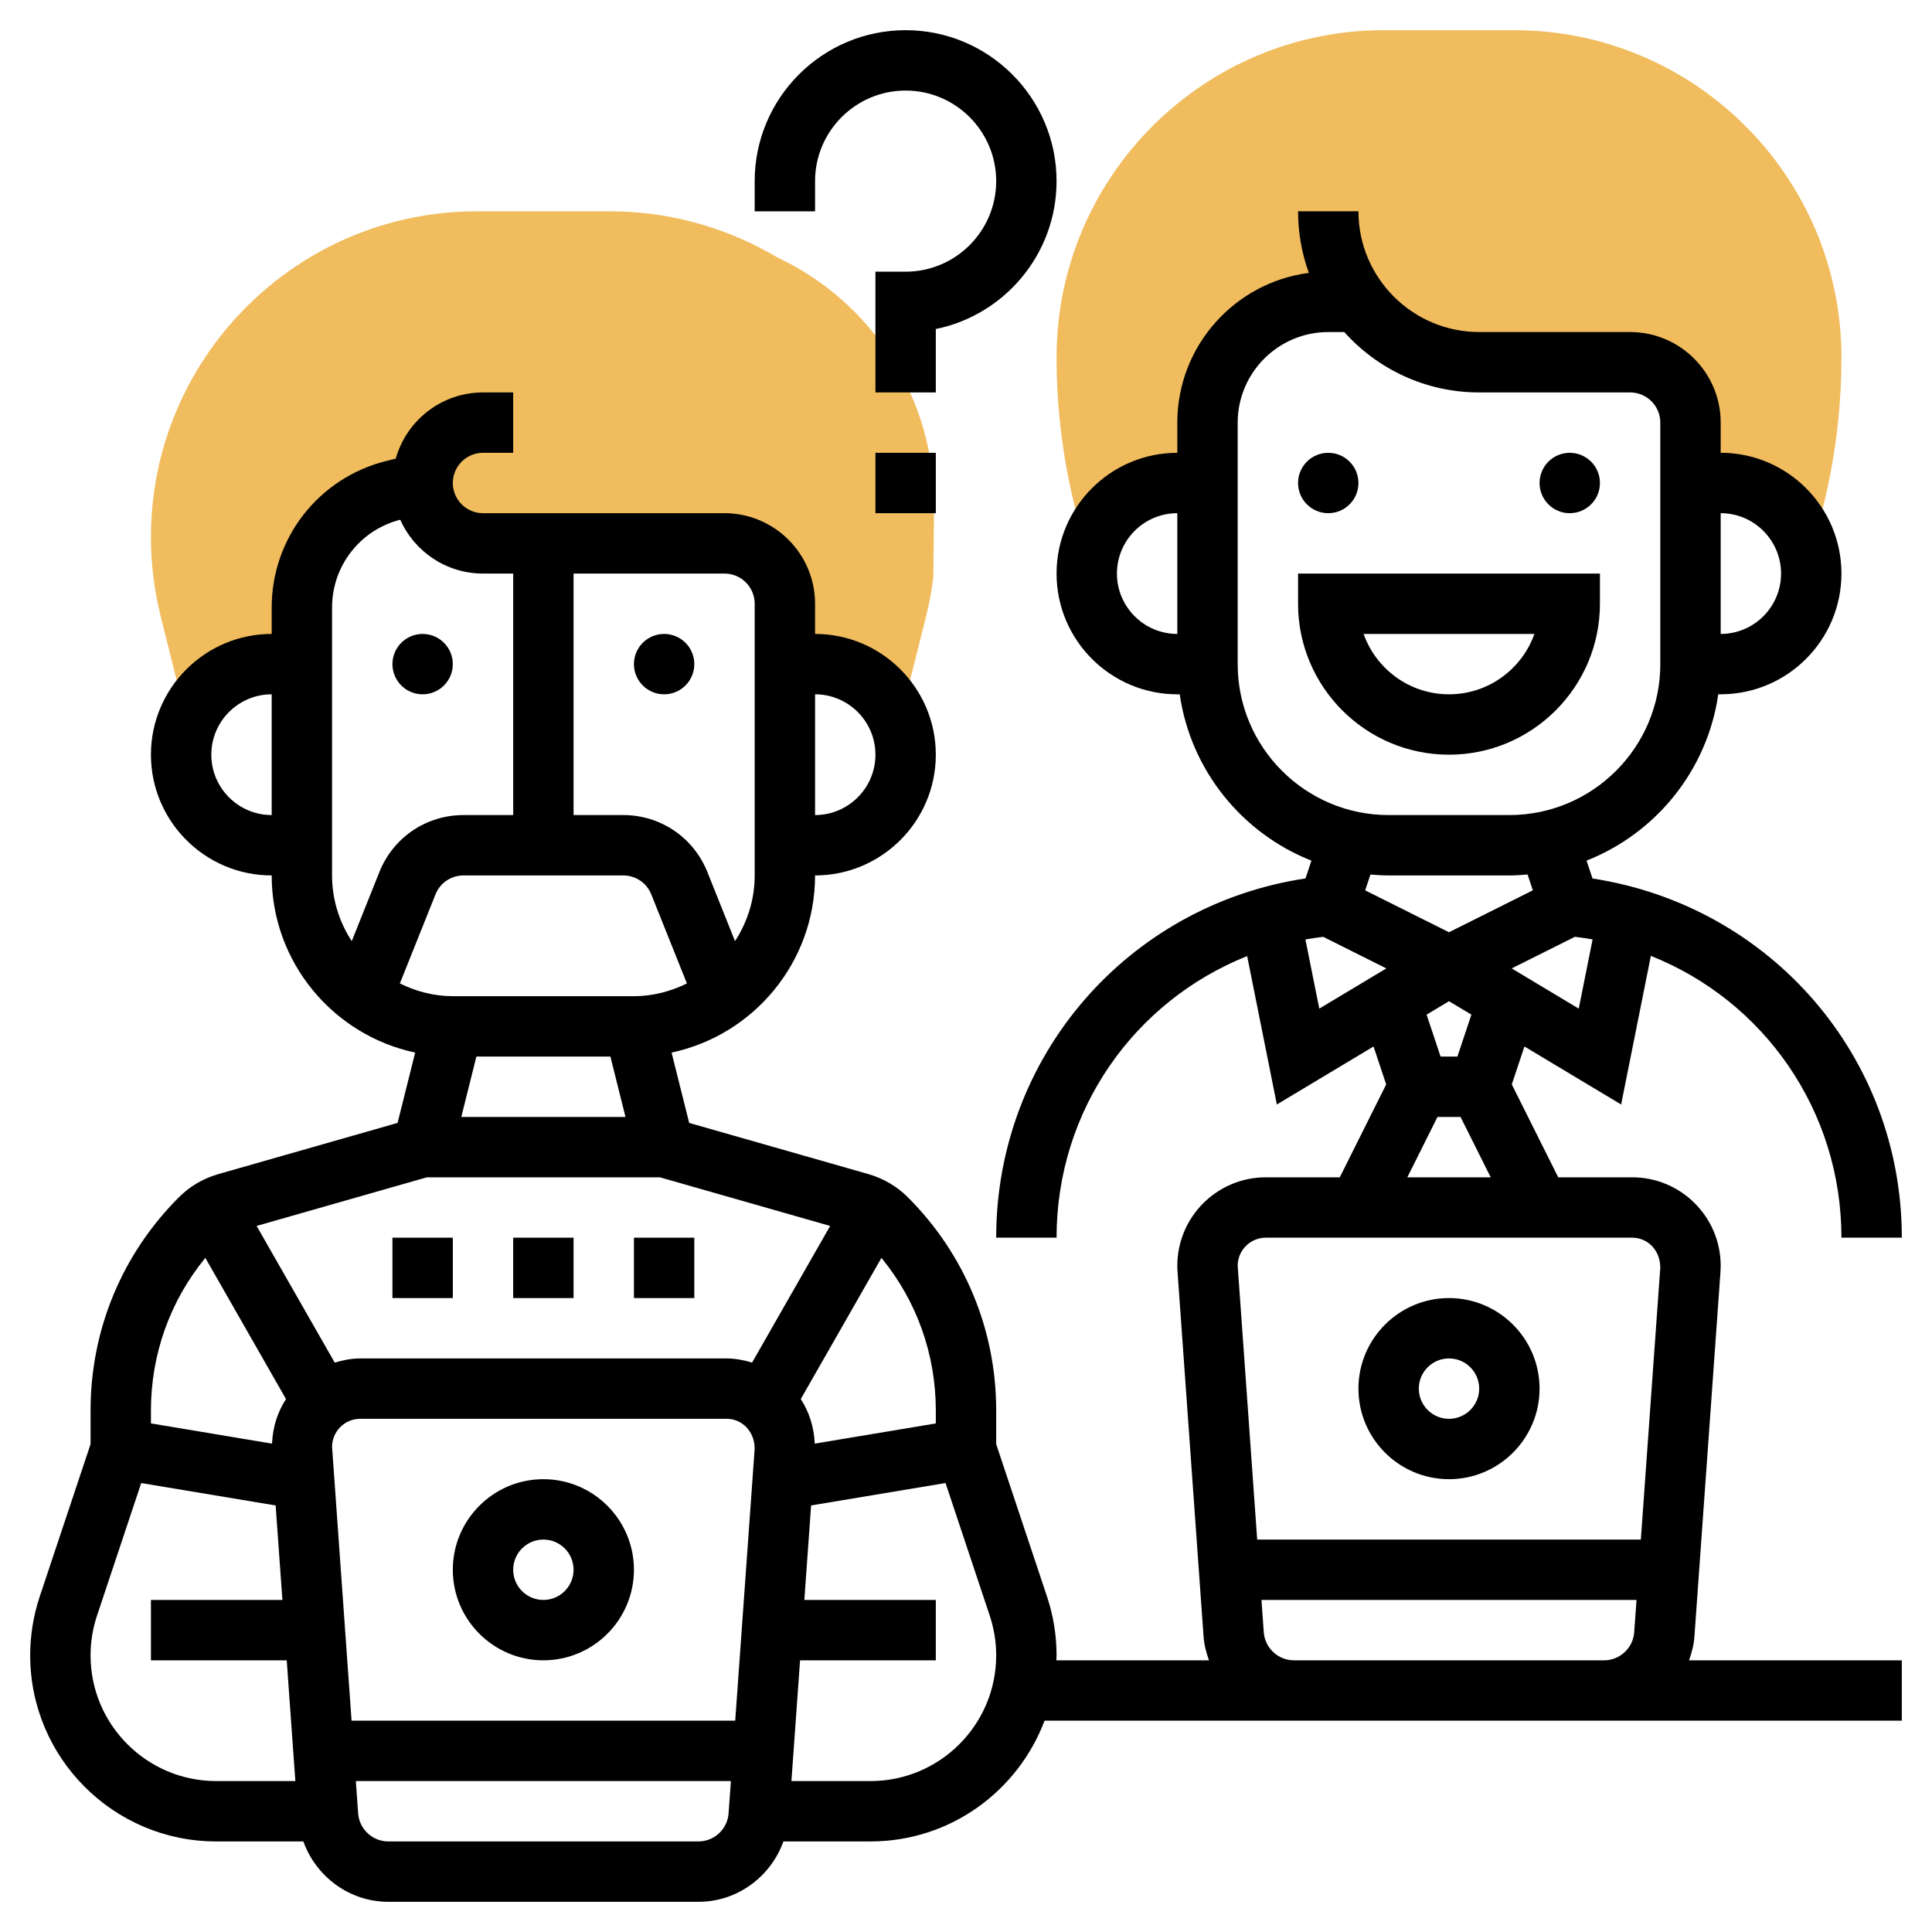 <svg id="_x33_0" enable-background="new 0 0 64 64" height="512" viewBox="0 0 64 64" width="512" xmlns="http://www.w3.org/2000/svg"><g><g><path d="m25.756 8.53-.266-.15c-1.604-.902-3.431-1.38-5.284-1.38h-4.412c-5.952 0-10.794 4.842-10.794 10.794 0 .879.108 1.76.322 2.618l.85 3.396h.077c.461-1.063 1.518-1.808 2.751-1.808h1v-1.877c0-1.836 1.249-3.435 3.03-3.881l.97-.242c0 1.105.895 2 2 2h8c1.105 0 2 .895 2 2v2h1c1.233 0 2.29.745 2.751 1.808h.077l.851-3.397c.105-.427.187-.86.239-1.288l.023-2.327c.036-3.532-1.99-6.761-5.185-8.266z" fill="#f0bc5e"/></g><g><path d="m50.162 1h-4.324c-5.976 0-10.838 4.862-10.838 10.838 0 1.855.252 3.702.749 5.489l.204.732h.212c.397-1.193 1.509-2.059 2.835-2.059h1v-2c0-2.209 1.791-4 4-4h1l-.016-.047c.911 1.236 2.364 2.047 4.016 2.047h5c1.105 0 2 .895 2 2v2h1c1.326 0 2.438.866 2.835 2.059h.212l.204-.732c.497-1.787.749-3.634.749-5.489 0-5.976-4.862-10.838-10.838-10.838z" fill="#f0bc5e"/></g><g><circle cx="14" cy="22" r="1"/><circle cx="22" cy="22" r="1"/><path d="m18 49c-1.654 0-3 1.346-3 3s1.346 3 3 3 3-1.346 3-3-1.346-3-3-3zm0 4c-.552 0-1-.448-1-1s.448-1 1-1 1 .448 1 1-.448 1-1 1z"/><path d="m48 49c1.654 0 3-1.346 3-3s-1.346-3-3-3-3 1.346-3 3 1.346 3 3 3zm0-4c.552 0 1 .448 1 1s-.448 1-1 1-1-.448-1-1 .448-1 1-1z"/><path d="m56.13 54.214.863-12.082c.004-.068.007-.134.007-.201 0-1.617-1.314-2.931-2.931-2.931h-2.451l-1.538-3.077.419-1.257 3.203 1.922.985-4.923c3.738 1.486 6.313 5.117 6.313 9.335h2c0-5.995-4.343-10.99-10.246-11.899l-.197-.592c2.298-.906 4.001-2.992 4.363-5.51h.08c2.206 0 4-1.794 4-4s-1.794-4-4-4v-1c0-1.654-1.346-3-3-3h-5c-2.206 0-4-1.794-4-4h-2c0 .716.126 1.404.357 2.041-2.454.317-4.357 2.421-4.357 4.96v1c-2.206 0-4 1.794-4 4s1.794 4 4 4h.08c.363 2.518 2.065 4.603 4.363 5.51l-.196.589c-5.881.885-10.247 5.89-10.247 11.901h2c0-4.209 2.564-7.833 6.314-9.328l.983 4.916 3.203-1.922.419 1.257-1.537 3.077h-2.451c-1.617 0-2.931 1.314-2.931 2.931 0 .067.003.134.008.209l.862 12.074c.02.276.089.536.179.786h-5.057c.001-.054.008-.107.008-.162 0-.662-.106-1.317-.316-1.949l-1.684-5.05v-1.114c0-2.669-1.039-5.178-2.927-7.065-.358-.358-.807-.622-1.297-.764l-5.946-1.698-.583-2.33c2.712-.576 4.753-2.987 4.753-5.868 2.206 0 4-1.794 4-4s-1.794-4-4-4v-1c0-1.654-1.346-3-3-3h-8c-.552 0-1-.449-1-1s.448-1 1-1h1v-2h-1c-1.374 0-2.536.929-2.89 2.192l-.322.081c-2.23.557-3.788 2.551-3.788 4.85v.877c-2.206 0-4 1.794-4 4s1.794 4 4 4c0 2.881 2.041 5.292 4.753 5.868l-.583 2.33-5.948 1.699c-.488.141-.937.404-1.295.763-1.888 1.887-2.927 4.396-2.927 7.065v1.114l-1.685 5.051c-.209.631-.315 1.286-.315 1.948 0 3.397 2.765 6.162 6.162 6.162h2.887c.418 1.165 1.525 2 2.814 2h10.275c1.289 0 2.396-.835 2.814-2h2.887c2.636 0 4.884-1.667 5.763-4h28.398v-2h-7.049c.09-.25.159-.51.179-.786zm-19.13-35.214c0-1.103.897-2 2-2v4c-1.103 0-2-.897-2-2zm-8 6c0 1.103-.897 2-2 2v-4c1.103 0 2 .897 2 2zm-22 0c0-1.103.897-2 2-2v4c-1.103 0-2-.897-2-2zm24 21.725v.428l-4.011.669c-.021-.543-.185-1.048-.462-1.477l2.672-4.676c1.166 1.423 1.801 3.19 1.801 5.056zm-20 1.206c0-.513.418-.931.931-.931h12.139c.513 0 .931.418.929.997l-.644 9.003h-12.709zm9.646-18.931c.411 0 .776.247.929.629l1.18 2.949c-.533.261-1.123.422-1.755.422h-6c-.632 0-1.222-.161-1.754-.422l1.18-2.949c.152-.382.517-.629.928-.629zm-.426 6 .5 2h-5.439l.5-2zm4.78-15v9c0 .803-.243 1.549-.652 2.176l-.916-2.291c-.459-1.145-1.552-1.885-2.786-1.885h-1.646v-8h5c.552 0 1 .449 1 1zm-14 .123c0-1.374.928-2.567 2.258-2.906.468 1.05 1.52 1.783 2.742 1.783h1v8h-1.646c-1.234 0-2.327.74-2.786 1.886l-.916 2.291c-.409-.628-.652-1.374-.652-2.177zm3.14 18.877h7.721l5.639 1.611-2.587 4.527c-.27-.081-.549-.138-.844-.138h-12.138c-.295 0-.574.057-.843.138l-2.587-4.527zm-9.14 7.725c0-1.865.635-3.633 1.802-5.056l2.672 4.676c-.278.429-.442.934-.462 1.477l-4.012-.67zm-2 8.113c0-.447.072-.891.213-1.316l1.465-4.394 4.453.742.224 3.13h-4.355v2h4.498l.286 4h-2.622c-2.295 0-4.162-1.867-4.162-4.162zm20.138 6.162h-10.276c-.522 0-.96-.408-.998-.929l-.076-1.071h12.424l-.077 1.071c-.037.521-.475.929-.997.929zm5.7-2h-2.621l.286-4h4.497v-2h-4.355l.224-3.131 4.453-.742 1.464 4.393c.142.427.214.871.214 1.318 0 2.295-1.867 4.162-4.162 4.162zm23.46-25.588-2.221-1.332 2.094-1.047c.197.024.393.052.586.086zm6.702-14.412c0 1.103-.897 2-2 2v-4c1.103 0 2 .897 2 2zm-18 3v-8c0-1.654 1.346-3 3-3h.531c1.1 1.227 2.695 2 4.469 2h5c.552 0 1 .449 1 1v8c0 2.757-2.243 5-5 5h-4c-2.757 0-5-2.243-5-5zm5 7h4c.203 0 .404-.013.603-.031l.175.524-2.778 1.389-2.777-1.388.175-.524c.198.017.399.03.602.03zm-2.756 2.121c.194-.036.391-.062.589-.087l2.091 1.046-2.221 1.332zm4.756 2.045.742.445-.463 1.389h-.558l-.463-1.388zm-.381 3.834h.763l1 2h-2.763zm-5.688 4h12.139c.513 0 .931.418.929.997l-.644 9.003h-12.709l-.646-9.069c0-.513.418-.931.931-.931zm.931 14c-.522 0-.96-.408-.998-.929l-.076-1.071h12.424l-.077 1.071c-.037.521-.475.929-.997.929z"/><path d="m17 41h2v2h-2z"/><path d="m21 41h2v2h-2z"/><path d="m13 41h2v2h-2z"/><path d="m27 6c0-1.654 1.346-3 3-3s3 1.346 3 3-1.346 3-3 3h-1v4h2v-2.101c2.279-.464 4-2.485 4-4.899 0-2.757-2.243-5-5-5s-5 2.243-5 5v1h2z"/><path d="m29 15h2v2h-2z"/><circle cx="44" cy="16" r="1"/><circle cx="52" cy="16" r="1"/><path d="m53 20v-1h-10v1c0 2.757 2.243 5 5 5s5-2.243 5-5zm-7.829 1h5.658c-.413 1.164-1.525 2-2.829 2s-2.416-.836-2.829-2z"/></g></g></svg>